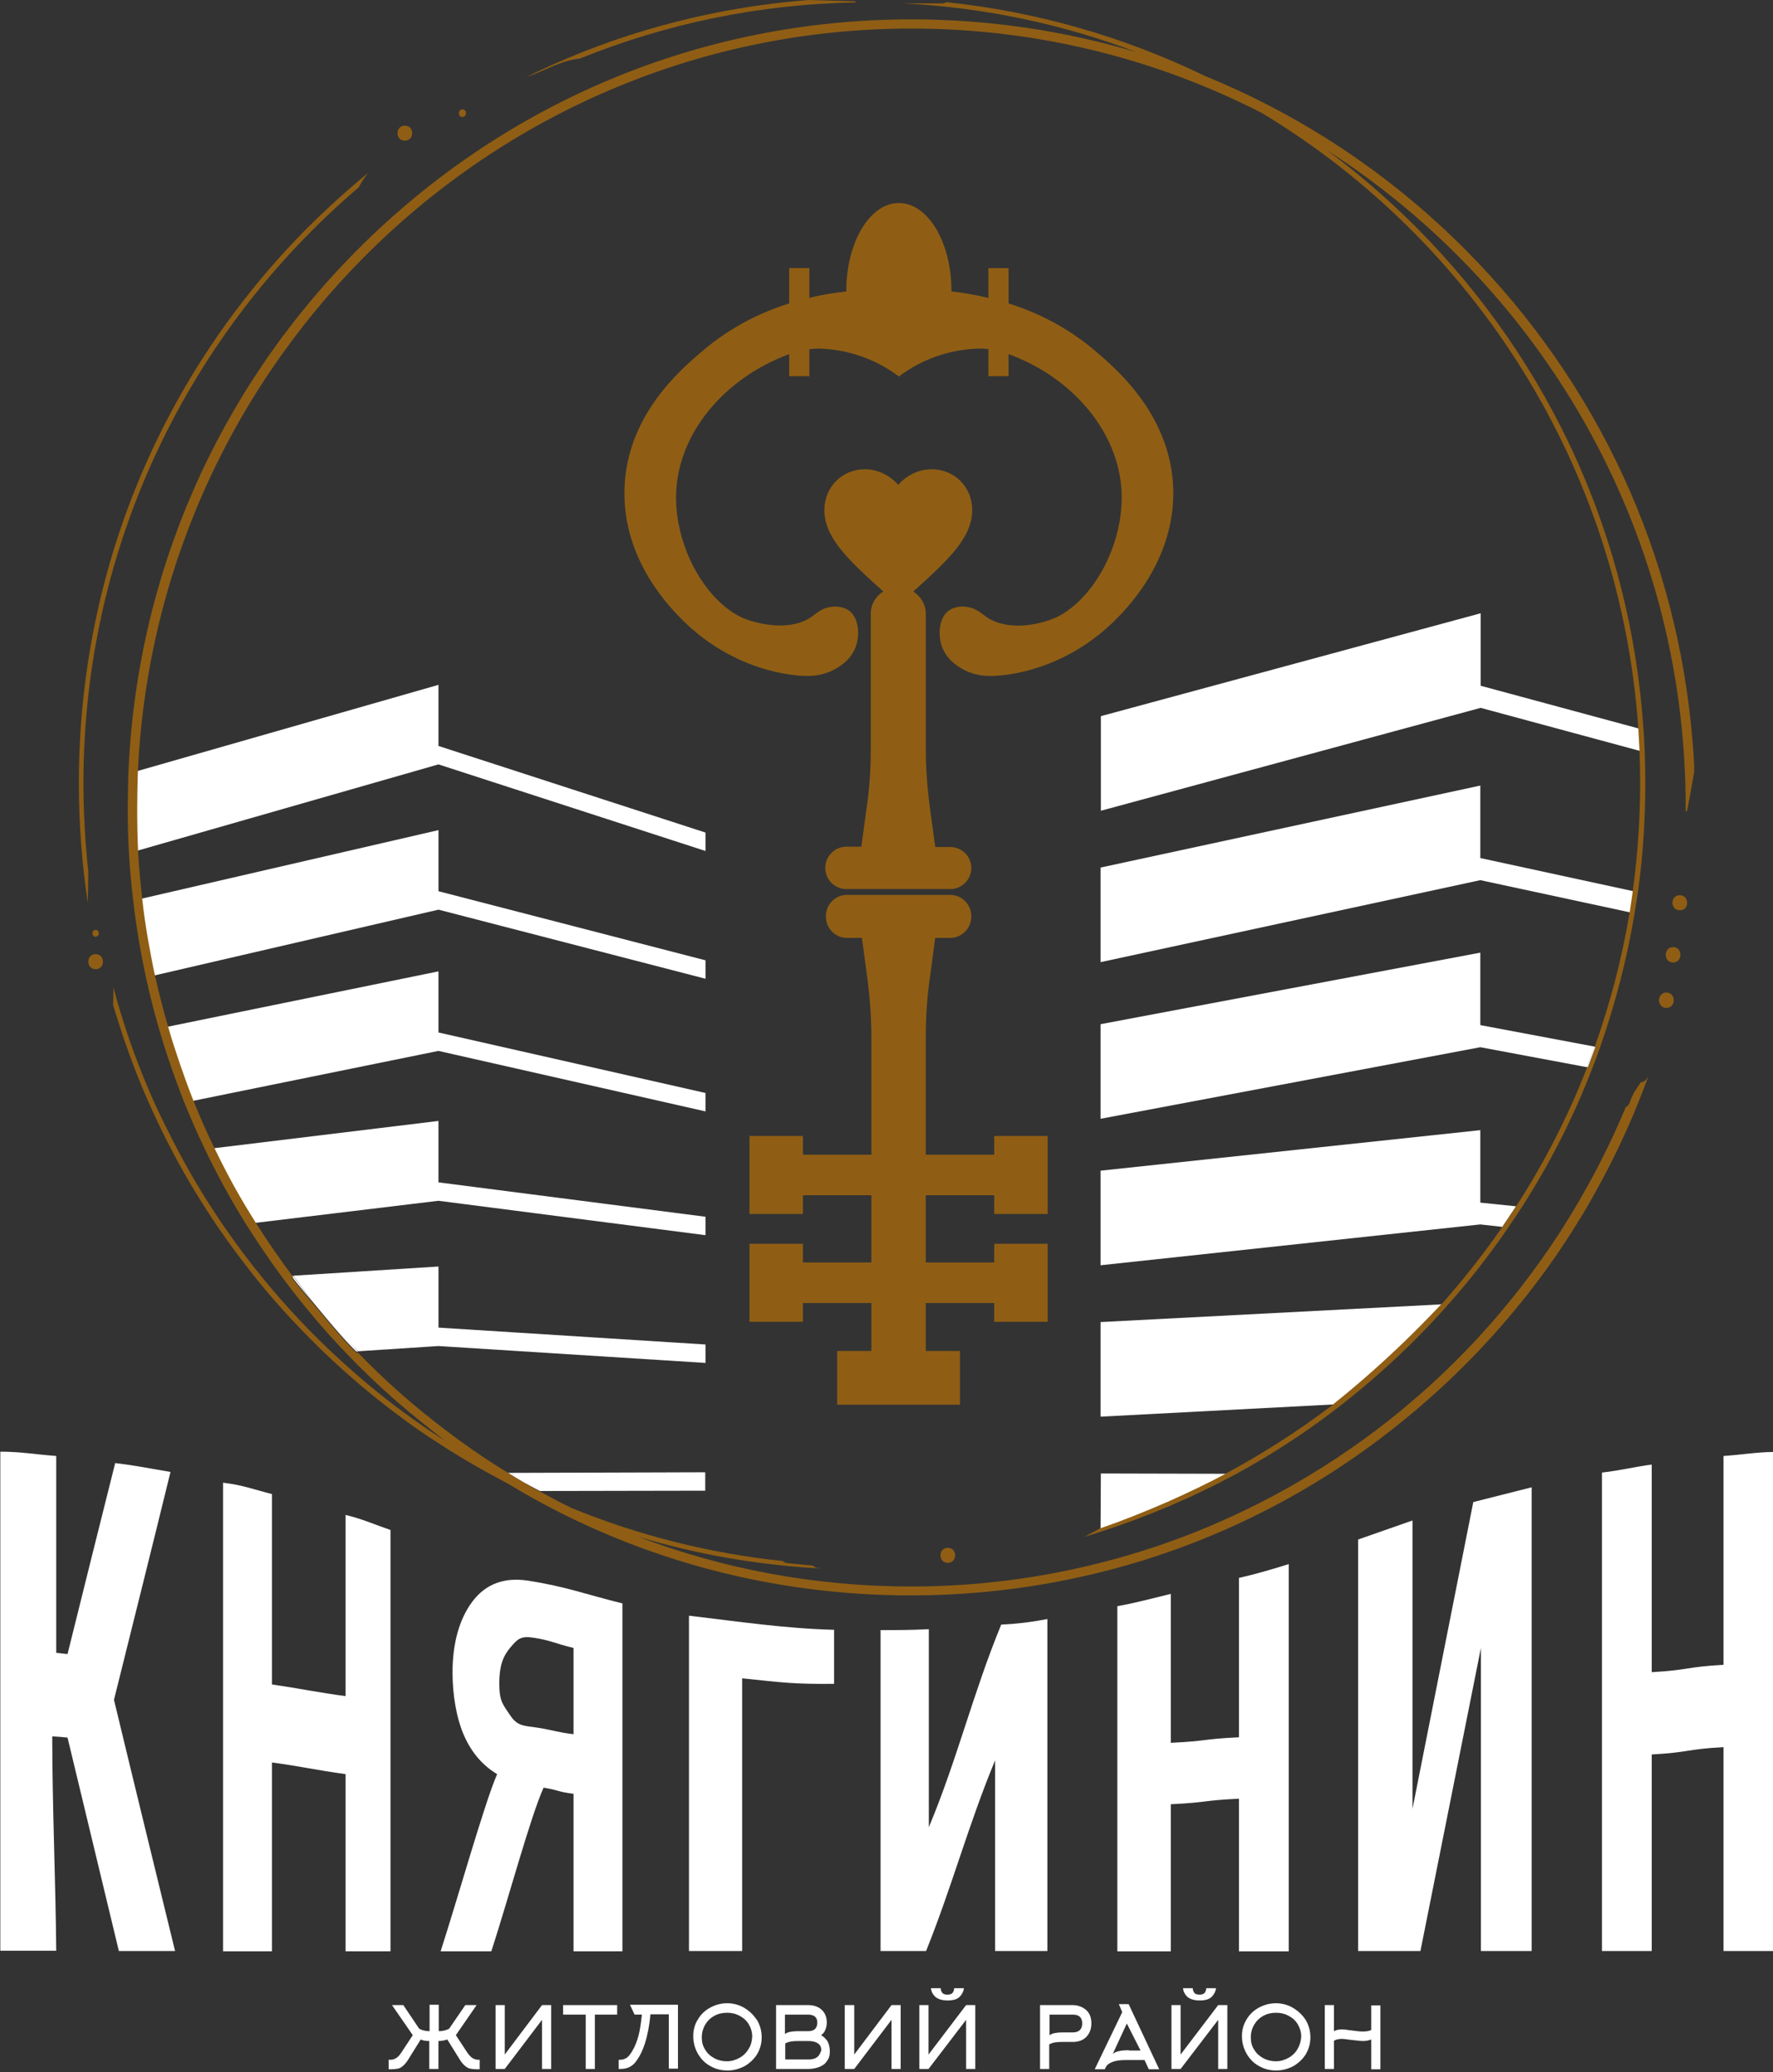 <svg width="190" height="222" viewBox="0 0 190 222" fill="none" xmlns="http://www.w3.org/2000/svg">
<rect x="0" y="0" width="190" height="222" fill="#333333" stroke="none"/>
<g clip-path="url(#clip0)">
<path d="M106.542 121.71V123.717H99.208V111.148C99.208 109.042 99.339 106.936 99.634 104.863L100.223 100.487H101.828C103.072 100.487 104.087 99.467 104.087 98.184C104.087 96.9 103.072 95.88 101.828 95.88H90.761C89.517 95.88 88.502 96.9 88.502 98.184C88.502 99.467 89.517 100.487 90.761 100.487H92.365L92.955 104.863C93.217 106.936 93.38 109.042 93.38 111.148V123.717H86.046V121.71H80.316V123.717V128.06V130.067H86.046V128.06H93.38V135.266H86.046V133.259H80.316V135.266V139.609V141.616H86.046V139.609H93.38V144.742H89.713V150.5H93.38H99.208H102.875V144.742H99.208V139.609H106.542V141.616H112.272V139.609V135.266V133.259H106.542V135.266H99.208V128.06H106.542V130.067H112.272V128.06V123.717V121.71H106.542Z" fill="#8F5E14"/>
<path d="M101.829 90.747H100.225L99.636 86.437C99.374 84.397 99.21 82.324 99.21 80.251V77.389V72.486V65.741C99.21 64.787 98.686 63.898 97.868 63.372C101.698 59.95 104.187 57.548 104.187 54.652C104.187 52.184 102.288 50.276 99.832 50.276C98.49 50.276 97.147 50.901 96.263 51.954C95.379 50.934 94.037 50.276 92.695 50.276C90.239 50.276 88.34 52.184 88.34 54.652C88.34 57.548 90.828 59.95 94.659 63.372C93.841 63.865 93.317 64.754 93.317 65.741V72.486V77.849V80.218C93.317 82.291 93.186 84.364 92.891 86.404L92.302 90.715H90.697C89.453 90.715 88.438 91.734 88.438 92.985C88.438 94.235 89.453 95.255 90.697 95.255H101.829C103.074 95.255 104.089 94.235 104.089 92.985C104.089 91.767 103.074 90.747 101.829 90.747Z" fill="#8F5E14"/>
<path d="M125.729 52.35C125.467 44.519 119.737 39.616 117.379 37.609C114.367 35.042 111.126 33.463 108.081 32.509V28.725H105.92V31.917C104.512 31.588 103.17 31.357 101.958 31.226C101.958 31.193 101.958 31.16 101.958 31.127C101.958 25.961 99.437 21.75 96.326 21.75C93.216 21.75 90.695 25.961 90.695 31.127C90.695 31.16 90.695 31.193 90.695 31.226C89.484 31.357 88.141 31.555 86.733 31.917V28.725H84.572V32.509C81.527 33.463 78.286 35.042 75.274 37.609C72.916 39.616 67.154 44.519 66.924 52.35C66.662 60.247 72.229 65.544 73.44 66.729C78.777 71.829 84.834 72.454 86.602 72.421C87.159 72.421 88.403 72.355 89.647 71.598C90.106 71.335 91.382 70.545 91.808 68.966C92.103 67.88 92.037 66.136 90.924 65.38C90.171 64.886 89.287 64.985 89.058 65.018C88.076 65.149 87.486 65.709 86.995 66.07C84.801 67.617 81.495 66.959 79.759 66.268C79.334 66.103 78.253 65.61 76.976 64.36C74.128 61.596 72.294 56.989 72.458 52.81C72.687 46.493 77.5 40.57 84.572 37.938V40.307H86.733V37.412C87.093 37.379 87.454 37.346 87.781 37.346C90.99 37.444 93.936 38.53 96.326 40.34C98.717 38.53 101.663 37.444 104.872 37.346C105.2 37.346 105.56 37.346 105.92 37.412V40.307H108.081V37.938C115.153 40.537 119.966 46.493 120.195 52.81C120.359 56.989 118.525 61.596 115.677 64.36C114.4 65.61 113.319 66.103 112.894 66.268C111.158 66.992 107.852 67.617 105.658 66.07C105.167 65.709 104.577 65.149 103.595 65.018C103.333 64.985 102.449 64.886 101.729 65.38C100.616 66.136 100.55 67.88 100.845 68.966C101.271 70.545 102.547 71.335 103.006 71.598C104.25 72.355 105.494 72.421 106.051 72.421C107.819 72.454 113.876 71.829 119.213 66.729C120.424 65.544 125.958 60.247 125.729 52.35Z" fill="#8F5E14"/>
<path d="M170.977 112.169L170.879 112.136L170.06 114.341L170.158 114.373L170.977 112.169Z" fill="white"/>
<path d="M180.011 95.915C178.963 95.915 178.963 97.527 180.011 97.527C181.059 97.56 181.059 95.915 180.011 95.915Z" fill="#8F5E14"/>
<path d="M10.246 102.23C9.198 102.23 9.198 103.843 10.246 103.843C11.293 103.843 11.293 102.23 10.246 102.23Z" fill="#8F5E14"/>
<path d="M10.245 100.356C10.704 100.356 10.704 99.632 10.245 99.632C9.787 99.632 9.787 100.356 10.245 100.356Z" fill="#8F5E14"/>
<path d="M178.574 106.343C177.526 106.343 177.526 107.988 178.574 107.988C179.622 107.988 179.622 106.343 178.574 106.343Z" fill="#8F5E14"/>
<path d="M179.295 101.475C178.247 101.475 178.247 103.12 179.295 103.12C180.343 103.12 180.343 101.475 179.295 101.475Z" fill="#8F5E14"/>
<path d="M34.35 140.498C35.726 142.143 37.068 143.558 38.378 144.775L46.989 144.216L75.605 146.026V144.051L46.989 142.242V135.694L31.436 136.681C32.288 137.898 33.27 139.182 34.35 140.498Z" fill="white"/>
<path d="M27.341 131.022L46.987 128.653L75.603 132.339V130.364L46.987 126.679V120.098L22.889 123.027C23.478 124.244 24.133 125.527 24.853 126.844C25.672 128.324 26.49 129.706 27.341 131.022Z" fill="white"/>
<path d="M34.349 140.498C35.724 142.143 36.903 143.558 38.18 144.809H38.376C37.099 143.525 35.724 142.111 34.349 140.498Z" fill="white"/>
<path d="M34.345 140.499C33.265 139.182 32.283 137.932 31.431 136.715H31.235C32.086 137.899 33.265 139.182 34.345 140.499Z" fill="white"/>
<path d="M20.63 117.958L46.987 112.595L75.603 119.077V117.103L46.987 110.621V104.073L17.847 110.029C18.24 111.279 18.633 112.595 19.091 113.944C19.582 115.293 20.106 116.675 20.63 117.958Z" fill="white"/>
<path d="M16.442 104.535L46.99 97.461L75.606 104.864V102.89L46.99 95.487V88.939L15.066 96.309C15.23 97.593 15.394 98.909 15.623 100.258C15.885 101.771 16.147 103.186 16.442 104.535Z" fill="white"/>
<path d="M14.605 91.176L46.987 81.897L75.603 91.176V89.202L46.987 79.923V73.375L14.573 82.654C14.54 83.904 14.507 85.221 14.507 86.57C14.507 88.149 14.54 89.695 14.605 91.176Z" fill="white"/>
<path d="M57.861 159.747L75.575 159.714V157.74L54.423 157.806C54.947 158.135 55.504 158.464 56.06 158.793C56.682 159.122 57.272 159.451 57.861 159.747Z" fill="white"/>
<path d="M158.635 128.85V121.085L117.938 125.428V135.562L158.635 131.186L160.993 131.449L162.466 129.245L158.635 128.85Z" fill="white"/>
<path d="M154.641 139.74L117.938 141.648V151.783L143.05 150.466C145.277 148.657 147.765 146.683 150.123 144.445C151.792 142.866 153.233 141.286 154.641 139.74Z" fill="white"/>
<path d="M125.206 161.029C127.433 160.042 129.594 158.923 131.525 157.903L117.97 157.87L117.938 163.925L125.206 161.029Z" fill="white"/>
<path d="M175.761 79.198C175.793 78.737 175.761 78.342 175.728 78.079C175.63 78.046 175.564 78.046 175.466 78.013L158.67 73.472V65.707L117.972 76.73V86.864L158.67 75.841L175.597 80.415C175.695 80.448 175.826 80.481 175.924 80.514C175.793 80.02 175.761 79.593 175.761 79.296C175.761 79.263 175.761 79.231 175.761 79.198Z" fill="white"/>
<path d="M158.635 91.932V84.166L117.938 92.952V103.086L158.635 94.301L175.006 97.822C175.104 97.065 175.203 96.308 175.334 95.551L158.635 91.932Z" fill="white"/>
<path d="M170.881 112.135L158.635 109.831V102.066L117.938 109.733V119.867L158.635 112.2L170.062 114.339L170.881 112.135Z" fill="white"/>
<path d="M62.114 6.285C71.314 2.566 81.3 0.428 91.778 0.263C91.712 0.23 91.647 0.197 91.614 0.132C89.977 0.099 88.34 0.033 86.67 0C76.029 0.823 65.813 3.619 56.384 8.259C56.515 8.226 56.613 8.16 56.744 8.127C58.512 7.502 60.247 6.449 62.114 6.285Z" fill="#8F5E14"/>
<path d="M8.941 83.905C8.941 58.339 20.401 35.438 38.442 20.072C38.736 19.512 39.064 18.986 39.457 18.525C37.197 20.368 35.036 22.342 32.941 24.415C17.16 40.307 8.45 61.432 8.45 83.905C8.45 88.248 8.778 92.525 9.4 96.737C9.432 95.651 9.465 94.565 9.465 93.447C9.138 90.321 8.941 87.129 8.941 83.905Z" fill="#8F5E14"/>
<path d="M101.568 167.445C102.615 167.445 102.615 165.833 101.568 165.833C100.52 165.833 100.52 167.445 101.568 167.445Z" fill="#8F5E14"/>
<path d="M43.384 15.071C44.432 15.071 44.432 13.459 43.384 13.459C42.336 13.459 42.336 15.071 43.384 15.071Z" fill="#8F5E14"/>
<path d="M49.541 12.537C50.065 12.537 50.065 11.714 49.541 11.714C49.05 11.747 49.05 12.537 49.541 12.537Z" fill="#8F5E14"/>
<path d="M181.557 82.029C181.524 81.239 181.459 80.417 181.393 79.627C179.822 59.654 171.309 41.097 157.066 26.784C148.946 18.624 139.484 12.372 129.17 8.16C120.494 3.949 111.13 1.251 101.405 0.231C101.274 0.329 101.143 0.362 100.947 0.362H96.723C105.498 0.79 113.945 2.6 121.803 5.594C114.076 3.291 105.956 2.073 97.673 2.073C75.245 2.073 54.159 10.858 38.279 26.784C23.251 41.887 14.607 61.727 13.756 82.917C13.723 84.102 13.69 85.286 13.69 86.471C13.69 88.149 13.723 89.794 13.821 91.439C13.919 93.15 14.083 94.861 14.28 96.539C14.607 99.303 15.065 102.067 15.655 104.765C16.048 106.575 16.506 108.385 17.03 110.194C17.816 112.892 18.733 115.558 19.78 118.19C20.468 119.868 21.188 121.546 21.974 123.158C23.284 125.889 24.757 128.587 26.361 131.154C27.573 133.062 28.85 134.971 30.192 136.78C32.288 139.61 34.547 142.308 37.002 144.875C37.428 145.302 37.821 145.73 38.246 146.158C40.047 147.967 41.881 149.646 43.813 151.258C44.86 152.113 45.908 152.969 46.956 153.791C47.218 153.989 47.512 154.219 47.774 154.417C47.512 154.252 47.218 154.055 46.956 153.89C45.679 153.068 44.435 152.179 43.223 151.291C40.571 149.349 38.05 147.211 35.66 144.973C32.975 142.473 30.487 139.775 28.162 136.945C26.721 135.168 25.346 133.358 24.037 131.45C22.269 128.883 20.664 126.251 19.191 123.487C18.372 121.941 17.587 120.361 16.834 118.782C15.655 116.216 14.607 113.583 13.69 110.885C13.134 109.207 12.61 107.529 12.151 105.785C12.151 106.41 12.151 107.036 12.119 107.661C12.446 108.779 12.806 109.865 13.166 110.984C14.083 113.682 15.098 116.314 16.277 118.881C16.997 120.46 17.75 122.007 18.569 123.553C20.009 126.284 21.646 128.949 23.382 131.516C24.659 133.391 26.034 135.201 27.442 136.978C29.243 139.215 31.174 141.354 33.237 143.427C33.794 143.986 34.318 144.513 34.874 145.039C37.231 147.277 39.687 149.382 42.274 151.324C43.78 152.475 45.319 153.561 46.923 154.581C48.658 155.733 50.459 156.786 52.293 157.806C53.013 158.2 53.766 158.595 54.486 158.99C54.945 159.253 55.403 159.55 55.861 159.813C68.434 167.084 82.71 170.934 97.607 170.934C105.072 170.934 112.406 169.947 119.413 168.072C127.5 165.9 135.227 162.511 142.332 158.003C146.065 155.634 149.601 152.969 152.973 150.007C154.349 148.79 155.691 147.54 157.001 146.224C157.524 145.697 158.081 145.138 158.605 144.578C162.207 140.762 165.448 136.649 168.231 132.305C168.689 131.582 169.148 130.825 169.606 130.101C172.356 125.494 174.681 120.658 176.515 115.656C176.547 115.558 176.613 115.426 176.646 115.327C176.58 115.393 176.547 115.492 176.482 115.558C176.449 115.59 176.449 115.623 176.416 115.656C176.253 115.854 176.023 115.952 175.827 115.952C175.598 116.314 175.369 116.643 175.139 117.005C174.943 117.367 174.779 117.729 174.648 118.124C174.583 118.354 174.419 118.519 174.223 118.618C172.586 122.566 170.621 126.383 168.427 130.002C167.969 130.759 167.511 131.483 167.052 132.207C164.531 136.056 161.715 139.709 158.605 143.098C156.313 145.598 153.89 147.935 151.304 150.139C147.898 153.068 144.231 155.7 140.368 158.036C133.459 162.215 125.896 165.439 117.907 167.446C111.424 169.092 104.614 169.98 97.64 169.98C87.359 169.98 77.504 168.104 68.402 164.65C74.852 166.591 81.564 167.742 88.407 168.072H88.374C88.145 168.039 87.883 168.039 87.654 168.006C87.424 167.973 87.261 167.874 87.13 167.742L84.379 167.479C84.183 167.446 84.019 167.381 83.888 167.249C75.965 166.426 68.402 164.485 61.297 161.59C60.183 161.063 59.103 160.471 58.055 159.911C57.466 159.615 56.877 159.286 56.287 158.924C55.731 158.595 55.174 158.266 54.65 157.937C51.998 156.325 49.444 154.548 46.989 152.64C46.465 152.245 45.974 151.817 45.45 151.422C42.961 149.415 40.604 147.244 38.377 144.94H38.181C36.904 143.69 35.725 142.275 34.35 140.63C33.27 139.314 32.091 138.064 31.24 136.846H31.436C30.061 135.003 28.751 133.128 27.507 131.154C26.689 129.871 25.837 128.456 25.019 126.975C24.299 125.659 23.644 124.376 23.054 123.158C22.236 121.513 21.483 119.802 20.795 118.091C20.271 116.808 19.78 115.426 19.289 114.011C18.831 112.662 18.405 111.379 18.045 110.096C17.521 108.319 17.063 106.509 16.637 104.666C16.342 103.317 16.08 101.903 15.819 100.422C15.589 99.04 15.393 97.724 15.262 96.474C15.065 94.763 14.902 93.052 14.803 91.308C14.738 89.827 14.705 88.281 14.705 86.668C14.705 85.319 14.738 84.036 14.771 82.753C16.768 38.432 53.177 3.06 97.673 3.06C111.162 3.06 123.931 6.318 135.227 12.109C157.95 25.797 173.633 50.047 175.565 78.047L175.696 80.45C175.729 81.601 175.762 82.753 175.762 83.904C175.762 87.721 175.5 91.505 175.009 95.19C175.009 95.157 175.009 95.124 175.009 95.091C175.009 95.124 175.009 95.157 175.009 95.19C175.009 95.289 174.976 95.355 174.976 95.454L174.648 97.724C174.648 97.79 174.616 97.823 174.616 97.888C174.616 97.921 174.616 97.954 174.616 97.987C174.616 97.954 174.616 97.921 174.616 97.888C173.797 102.758 172.553 107.463 170.949 112.004L170.981 111.938L170.949 112.004C170.949 112.037 170.916 112.103 170.916 112.136H171.014L170.195 114.34L170.097 114.307L170.065 114.439V114.406C168.035 119.605 165.513 124.54 162.534 129.147V129.114V129.147C162.534 129.18 162.501 129.18 162.501 129.212L161.028 131.417L160.995 131.45V131.483V131.45C159.129 134.148 157.099 136.747 154.938 139.215C154.971 139.182 154.971 139.182 155.003 139.149C154.971 139.182 154.971 139.182 154.938 139.215C154.807 139.38 154.643 139.544 154.512 139.709H154.479C153.039 141.222 151.5 142.802 149.83 144.381C147.473 146.618 145.115 148.658 142.889 150.435H142.922C142.823 150.501 142.758 150.567 142.66 150.633C142.627 150.666 142.627 150.666 142.594 150.698C142.627 150.666 142.627 150.666 142.66 150.633C139.156 153.298 135.391 155.7 131.495 157.806C131.626 157.74 131.757 157.674 131.888 157.608C131.757 157.674 131.626 157.74 131.495 157.806C131.429 157.839 131.397 157.871 131.331 157.904C129.432 158.924 127.369 159.911 125.143 160.899C122.589 162.017 120.166 162.971 117.874 163.761C117.318 164.057 116.761 164.353 116.237 164.65C116.827 164.485 117.416 164.288 118.005 164.09C123.015 162.478 127.86 160.405 132.51 157.904C136.472 155.733 140.302 153.232 143.904 150.402C146.654 148.231 149.306 145.895 151.795 143.394C153.006 142.176 154.152 140.959 155.265 139.676C157.59 137.076 159.718 134.313 161.65 131.483C162.141 130.759 162.632 130.035 163.123 129.278C166.136 124.573 168.657 119.605 170.654 114.406C170.949 113.682 171.21 112.925 171.472 112.201C173.109 107.529 174.354 102.725 175.172 97.823C175.303 97.066 175.401 96.309 175.532 95.552C176.056 91.735 176.318 87.82 176.318 83.904C176.318 82.786 176.285 81.7 176.253 80.581C176.22 79.791 176.187 78.969 176.122 78.179C174.779 57.845 166.266 38.925 151.795 24.382C148.782 21.355 145.574 18.591 142.201 16.09C163.418 29.712 178.119 52.778 180.345 79.364C180.411 80.153 180.476 80.976 180.509 81.766C180.607 83.345 180.64 84.891 180.64 86.504C180.64 86.668 180.64 86.833 180.64 86.997C180.673 86.931 180.738 86.899 180.804 86.833C181.066 85.451 181.328 84.069 181.557 82.687C181.557 82.424 181.557 82.226 181.557 82.029Z" fill="#8F5E14"/>
<path d="M5.6 186.036C6.255 186.069 6.583 186.102 7.237 186.168C9.071 193.801 10.904 201.435 12.738 209.036H18.762C16.569 200.053 14.375 191.103 12.214 182.12C14.31 173.697 16.209 166.129 18.271 157.706C15.914 157.311 14.735 157.048 12.345 156.752C10.61 163.662 8.94 170.341 7.237 177.218C6.583 177.152 6.681 177.152 6.026 177.086C6.026 170.045 6.026 163.036 6.026 155.995C3.799 155.831 2.261 155.534 0.034 155.534C0.034 173.006 0.034 191.498 0.034 209.003H6.026C5.96 201.566 5.6 193.439 5.6 186.036Z" fill="white"/>
<path d="M29.142 188.832C32.318 189.26 33.889 189.654 37.033 190.082C37.033 196.4 37.033 202.75 37.033 209.067H41.846C41.846 193.109 41.846 179.849 41.846 163.924C40.111 163.332 38.834 162.739 37.033 162.312C37.033 169.254 37.033 174.782 37.033 181.725C33.857 181.297 32.285 180.935 29.142 180.474C29.142 173.532 29.142 167.017 29.142 160.074C27.177 159.581 26.064 159.12 23.903 158.857C23.903 175.341 23.903 192.583 23.903 209.067H29.142C29.142 202.388 29.142 195.413 29.142 188.832Z" fill="white"/>
<path d="M58.252 191.531C60.02 191.827 59.66 191.959 61.461 192.189C61.461 196.203 61.461 204.462 61.461 209.068H66.7C66.7 198.21 66.7 182.153 66.7 171.789C62.803 170.835 60.642 169.979 56.582 169.354C54.029 168.959 52.031 169.716 50.623 171.591C49.215 173.467 48.495 176.066 48.495 179.192C48.495 181.627 48.921 184.128 49.739 185.97C50.558 187.813 51.737 189.162 53.276 190.083C51.966 193.044 49.117 203.179 47.218 209.068H52.653C54.487 203.409 56.844 194.657 58.252 191.531ZM54.683 176.527C55.469 175.606 55.764 175.244 57.237 175.474C59.103 175.77 59.496 176.099 61.461 176.56C61.461 180.607 61.461 181.759 61.461 185.806C59.595 185.575 59.496 185.411 57.663 185.115C56.19 184.884 55.469 184.983 54.683 183.799C53.898 182.614 53.505 182.318 53.505 180.344C53.505 178.501 53.898 177.448 54.683 176.527Z" fill="white"/>
<path d="M79.53 179.818C83.982 180.278 84.965 180.443 89.385 180.41C89.385 178.6 89.385 176.428 89.385 174.619C84.179 174.487 79.104 173.73 73.832 173.105C73.832 183.075 73.832 198.408 73.832 209.036H79.53C79.53 199.889 79.53 188.208 79.53 179.818Z" fill="white"/>
<path d="M106.64 188.601C106.64 195.281 106.64 202.322 106.64 209.035H112.239C112.239 197.782 112.239 184.653 112.239 173.466C110.537 173.795 108.9 173.992 107.295 174.058C104.283 181.363 102.58 188.503 99.535 195.774C99.535 188.634 99.535 181.692 99.535 174.552C97.636 174.65 96.261 174.65 94.362 174.65C94.362 185.739 94.362 197.88 94.362 209.035H99.241C102.024 202.125 103.759 195.544 106.64 188.601Z" fill="white"/>
<path d="M125.467 193.308C129.559 193.11 128.675 192.913 132.768 192.715C132.768 197.881 132.768 203.804 132.768 209.069H138.105C138.105 196.17 138.105 180.442 138.105 167.577C136.337 168.137 134.405 168.696 132.768 169.058C132.768 174.553 132.768 180.673 132.768 186.135C128.675 186.332 129.559 186.53 125.467 186.727C125.467 181.232 125.467 176.231 125.467 170.769C123.699 171.197 121.505 171.789 119.737 172.085C119.737 184.983 119.737 196.17 119.737 209.069H125.467C125.467 203.804 125.467 198.539 125.467 193.308Z" fill="white"/>
<path d="M177.005 187.976C181.098 187.746 180.639 187.417 184.699 187.187C184.699 194.195 184.699 201.96 184.699 209.035H190.036C190.036 191.694 190.036 172.907 190.036 155.566C188.399 155.566 186.336 155.895 184.699 155.994C184.699 163.332 184.699 171.031 184.699 178.369C180.606 178.599 181.065 178.928 177.005 179.158C177.005 171.821 177.005 164.253 177.005 156.915C175.204 157.146 173.502 157.574 171.668 157.771C171.668 175.012 171.668 191.76 171.668 209.035H177.005C177.005 202.026 177.005 194.985 177.005 187.976Z" fill="white"/>
<path d="M158.7 176.561V209.037H164.135V159.352L157.882 160.932L151.366 193.802V162.906L145.538 164.946V209.037H152.217L158.7 176.561Z" fill="white"/>
<path d="M51.208 220.683C51.011 220.683 50.847 220.617 50.651 220.519C50.487 220.42 50.291 220.223 50.062 219.893L48.85 218.051L51.077 214.826H49.865L48.13 217.36C47.835 217.524 47.442 217.623 47.017 217.623V214.793H46.034V217.623C45.609 217.623 45.216 217.524 44.921 217.36L43.219 214.826H42.007L44.234 218.051L43.022 219.893C42.826 220.19 42.629 220.42 42.433 220.519C42.269 220.617 42.073 220.683 41.876 220.683H41.647V221.703H41.974C42.204 221.703 42.433 221.67 42.629 221.637C42.826 221.604 42.989 221.506 43.186 221.341C43.382 221.177 43.579 220.946 43.775 220.617L45.085 218.512C45.347 218.643 45.674 218.676 46.002 218.676V221.67H46.984V218.676C47.344 218.676 47.639 218.61 47.933 218.512L49.243 220.617C49.44 220.946 49.636 221.177 49.832 221.341C50.029 221.506 50.193 221.604 50.389 221.637C50.553 221.67 50.782 221.703 51.044 221.703H51.404V220.683H51.208Z" fill="white"/>
<path d="M54.09 220.125V214.828H53.108V221.672H54.09L58.085 216.407V221.672H59.067V214.828H58.085L54.09 220.125Z" fill="white"/>
<path d="M60.342 215.848H62.765V221.672H63.747V215.848H66.137V214.828H60.342V215.848Z" fill="white"/>
<path d="M68.003 215.846H68.789C68.691 216.702 68.593 217.459 68.429 218.084C68.265 218.709 68.036 219.301 67.709 219.828C67.48 220.19 67.283 220.42 67.087 220.519C66.89 220.617 66.726 220.683 66.497 220.683H66.301V221.67H66.497C67.152 221.67 67.676 221.44 68.036 221.012C68.92 219.959 69.477 218.215 69.706 215.813H71.67V221.637H72.653V214.793H67.512L68.003 215.846Z" fill="white"/>
<path d="M79.757 215.123C79.201 214.794 78.579 214.629 77.924 214.629C77.269 214.629 76.68 214.794 76.123 215.09C75.567 215.386 75.108 215.814 74.781 216.373C74.453 216.899 74.29 217.492 74.29 218.15C74.29 218.841 74.453 219.433 74.781 220.025C75.108 220.585 75.534 221.045 76.09 221.341C76.647 221.671 77.269 221.835 77.957 221.835C78.612 221.835 79.201 221.671 79.79 221.374C80.347 221.045 80.805 220.618 81.133 220.091C81.46 219.532 81.624 218.94 81.624 218.281C81.624 217.623 81.46 216.998 81.133 216.439C80.74 215.879 80.314 215.452 79.757 215.123ZM80.216 219.532C79.987 219.927 79.659 220.256 79.234 220.486C78.808 220.716 78.382 220.848 77.891 220.848C77.433 220.848 76.974 220.749 76.549 220.519C76.123 220.289 75.796 219.992 75.567 219.598C75.305 219.203 75.206 218.775 75.206 218.281C75.206 217.788 75.337 217.327 75.567 216.932C75.796 216.538 76.123 216.209 76.549 215.978C76.974 215.748 77.4 215.649 77.924 215.649C78.415 215.649 78.841 215.748 79.266 215.978C79.692 216.209 80.019 216.505 80.249 216.9C80.478 217.294 80.609 217.722 80.609 218.216C80.576 218.709 80.478 219.137 80.216 219.532Z" fill="white"/>
<path d="M87.98 218.052C88.176 217.921 88.34 217.756 88.438 217.493C88.536 217.263 88.602 217 88.602 216.703C88.602 216.111 88.405 215.65 88.045 215.321C87.685 214.992 87.194 214.828 86.604 214.828H83.166V221.672H86.604C86.997 221.672 87.39 221.606 87.75 221.474C88.111 221.343 88.405 221.145 88.602 220.849C88.831 220.553 88.929 220.224 88.929 219.796C88.929 219.369 88.831 218.974 88.667 218.678C88.438 218.381 88.242 218.184 87.98 218.052ZM84.116 215.848H86.572C87.259 215.848 87.587 216.144 87.587 216.703C87.587 217 87.488 217.263 87.325 217.394C87.161 217.559 86.899 217.625 86.572 217.625H85.393C85.131 217.625 84.902 217.658 84.705 217.69C84.509 217.723 84.312 217.789 84.116 217.921V215.848ZM87.75 220.224C87.619 220.389 87.456 220.487 87.292 220.553C87.096 220.619 86.899 220.652 86.703 220.652H84.149V218.941C84.476 218.743 84.935 218.678 85.458 218.678H86.637C87.03 218.678 87.357 218.743 87.619 218.908C87.881 219.072 88.012 219.303 88.012 219.698C87.914 219.895 87.849 220.092 87.75 220.224Z" fill="white"/>
<path d="M91.542 220.125V214.828H90.527V221.672H91.542L95.537 216.407V221.672H96.519V214.828H95.537L91.542 220.125Z" fill="white"/>
<path d="M101.562 214.333C102.152 214.333 102.577 214.202 102.839 213.938C103.101 213.675 103.265 213.346 103.298 213.017H102.25C102.25 213.215 102.185 213.379 102.086 213.511C101.988 213.642 101.792 213.708 101.53 213.708C101.268 213.708 101.071 213.642 100.973 213.511C100.875 213.379 100.809 213.215 100.809 213.017H99.762C99.794 213.379 99.958 213.675 100.22 213.938C100.548 214.202 100.973 214.333 101.562 214.333Z" fill="white"/>
<path d="M99.504 220.125V214.828H98.522V221.672H99.504L103.531 216.407V221.672H104.514V214.828H103.531L99.504 220.125Z" fill="white"/>
<path d="M114.958 214.828H111.455V221.672H112.437V219.04C112.764 218.842 113.223 218.776 113.746 218.776H114.958C115.547 218.776 116.038 218.612 116.399 218.25C116.759 217.888 116.955 217.394 116.955 216.802C116.955 216.21 116.791 215.716 116.431 215.387C116.071 215.058 115.547 214.828 114.958 214.828ZM114.958 217.756H113.746C113.485 217.756 113.255 217.789 113.059 217.822C112.862 217.855 112.666 217.921 112.47 218.052V215.848H114.958C115.285 215.848 115.547 215.914 115.711 216.078C115.875 216.21 115.973 216.473 115.973 216.802C115.973 217.427 115.613 217.756 114.958 217.756Z" fill="white"/>
<path d="M119.902 214.727L120.262 215.583L117.315 221.703H118.395L118.559 221.374C118.625 221.275 118.723 221.176 118.887 221.078C119.05 220.979 119.279 220.88 119.574 220.814C119.869 220.749 120.196 220.716 120.589 220.716H122.652L123.11 221.703H124.223L120.949 214.727H119.902ZM120.982 219.663C120.556 219.663 120.163 219.696 119.902 219.762C119.607 219.827 119.41 219.926 119.247 220.058L120.753 216.8L122.226 219.696H120.982V219.663Z" fill="white"/>
<path d="M126.517 220.125V214.828H125.535V221.672H126.517L130.544 216.407V221.672H131.526V214.828H130.544L126.517 220.125Z" fill="white"/>
<path d="M128.575 214.333C129.165 214.333 129.59 214.202 129.852 213.938C130.114 213.675 130.278 213.346 130.311 213.017H129.263C129.263 213.215 129.197 213.379 129.099 213.511C129.001 213.642 128.804 213.708 128.542 213.708C128.281 213.708 128.084 213.642 127.986 213.511C127.888 213.379 127.822 213.215 127.822 213.017H126.774C126.807 213.379 126.971 213.675 127.233 213.938C127.56 214.202 127.986 214.333 128.575 214.333Z" fill="white"/>
<path d="M138.559 215.123C138.002 214.794 137.38 214.629 136.725 214.629C136.07 214.629 135.481 214.794 134.924 215.09C134.368 215.386 133.909 215.814 133.582 216.373C133.255 216.899 133.091 217.492 133.091 218.15C133.091 218.841 133.255 219.433 133.582 220.025C133.909 220.585 134.335 221.045 134.892 221.341C135.448 221.671 136.07 221.835 136.758 221.835C137.413 221.835 138.002 221.671 138.591 221.374C139.148 221.045 139.606 220.618 139.934 220.091C140.261 219.532 140.425 218.94 140.425 218.281C140.425 217.623 140.261 216.998 139.934 216.439C139.574 215.879 139.115 215.452 138.559 215.123ZM139.05 219.532C138.821 219.927 138.493 220.256 138.068 220.486C137.642 220.716 137.216 220.848 136.725 220.848C136.267 220.848 135.808 220.749 135.383 220.519C134.957 220.289 134.63 219.992 134.4 219.598C134.139 219.203 134.04 218.775 134.04 218.281C134.04 217.788 134.171 217.327 134.4 216.932C134.63 216.538 134.957 216.209 135.383 215.978C135.808 215.748 136.234 215.649 136.758 215.649C137.249 215.649 137.675 215.748 138.1 215.978C138.526 216.209 138.853 216.505 139.083 216.9C139.312 217.294 139.443 217.722 139.443 218.216C139.41 218.709 139.279 219.137 139.05 219.532Z" fill="white"/>
<path d="M146.945 214.828V217.493C146.683 217.625 146.388 217.658 146.028 217.658C145.799 217.658 145.373 217.625 144.686 217.526C144.26 217.46 143.966 217.427 143.802 217.427C143.474 217.427 143.18 217.493 142.951 217.625V214.828H141.968V221.672H142.951V218.645C143.18 218.513 143.474 218.447 143.802 218.447C143.966 218.447 144.26 218.48 144.686 218.546C145.373 218.612 145.799 218.678 146.028 218.678C146.388 218.678 146.683 218.612 146.945 218.513V221.705H147.927V214.861H146.945V214.828Z" fill="white"/>
</g>
<defs>
<clipPath id="clip0">
<rect width="190" height="222" fill="white"/>
</clipPath>
</defs>
</svg>
